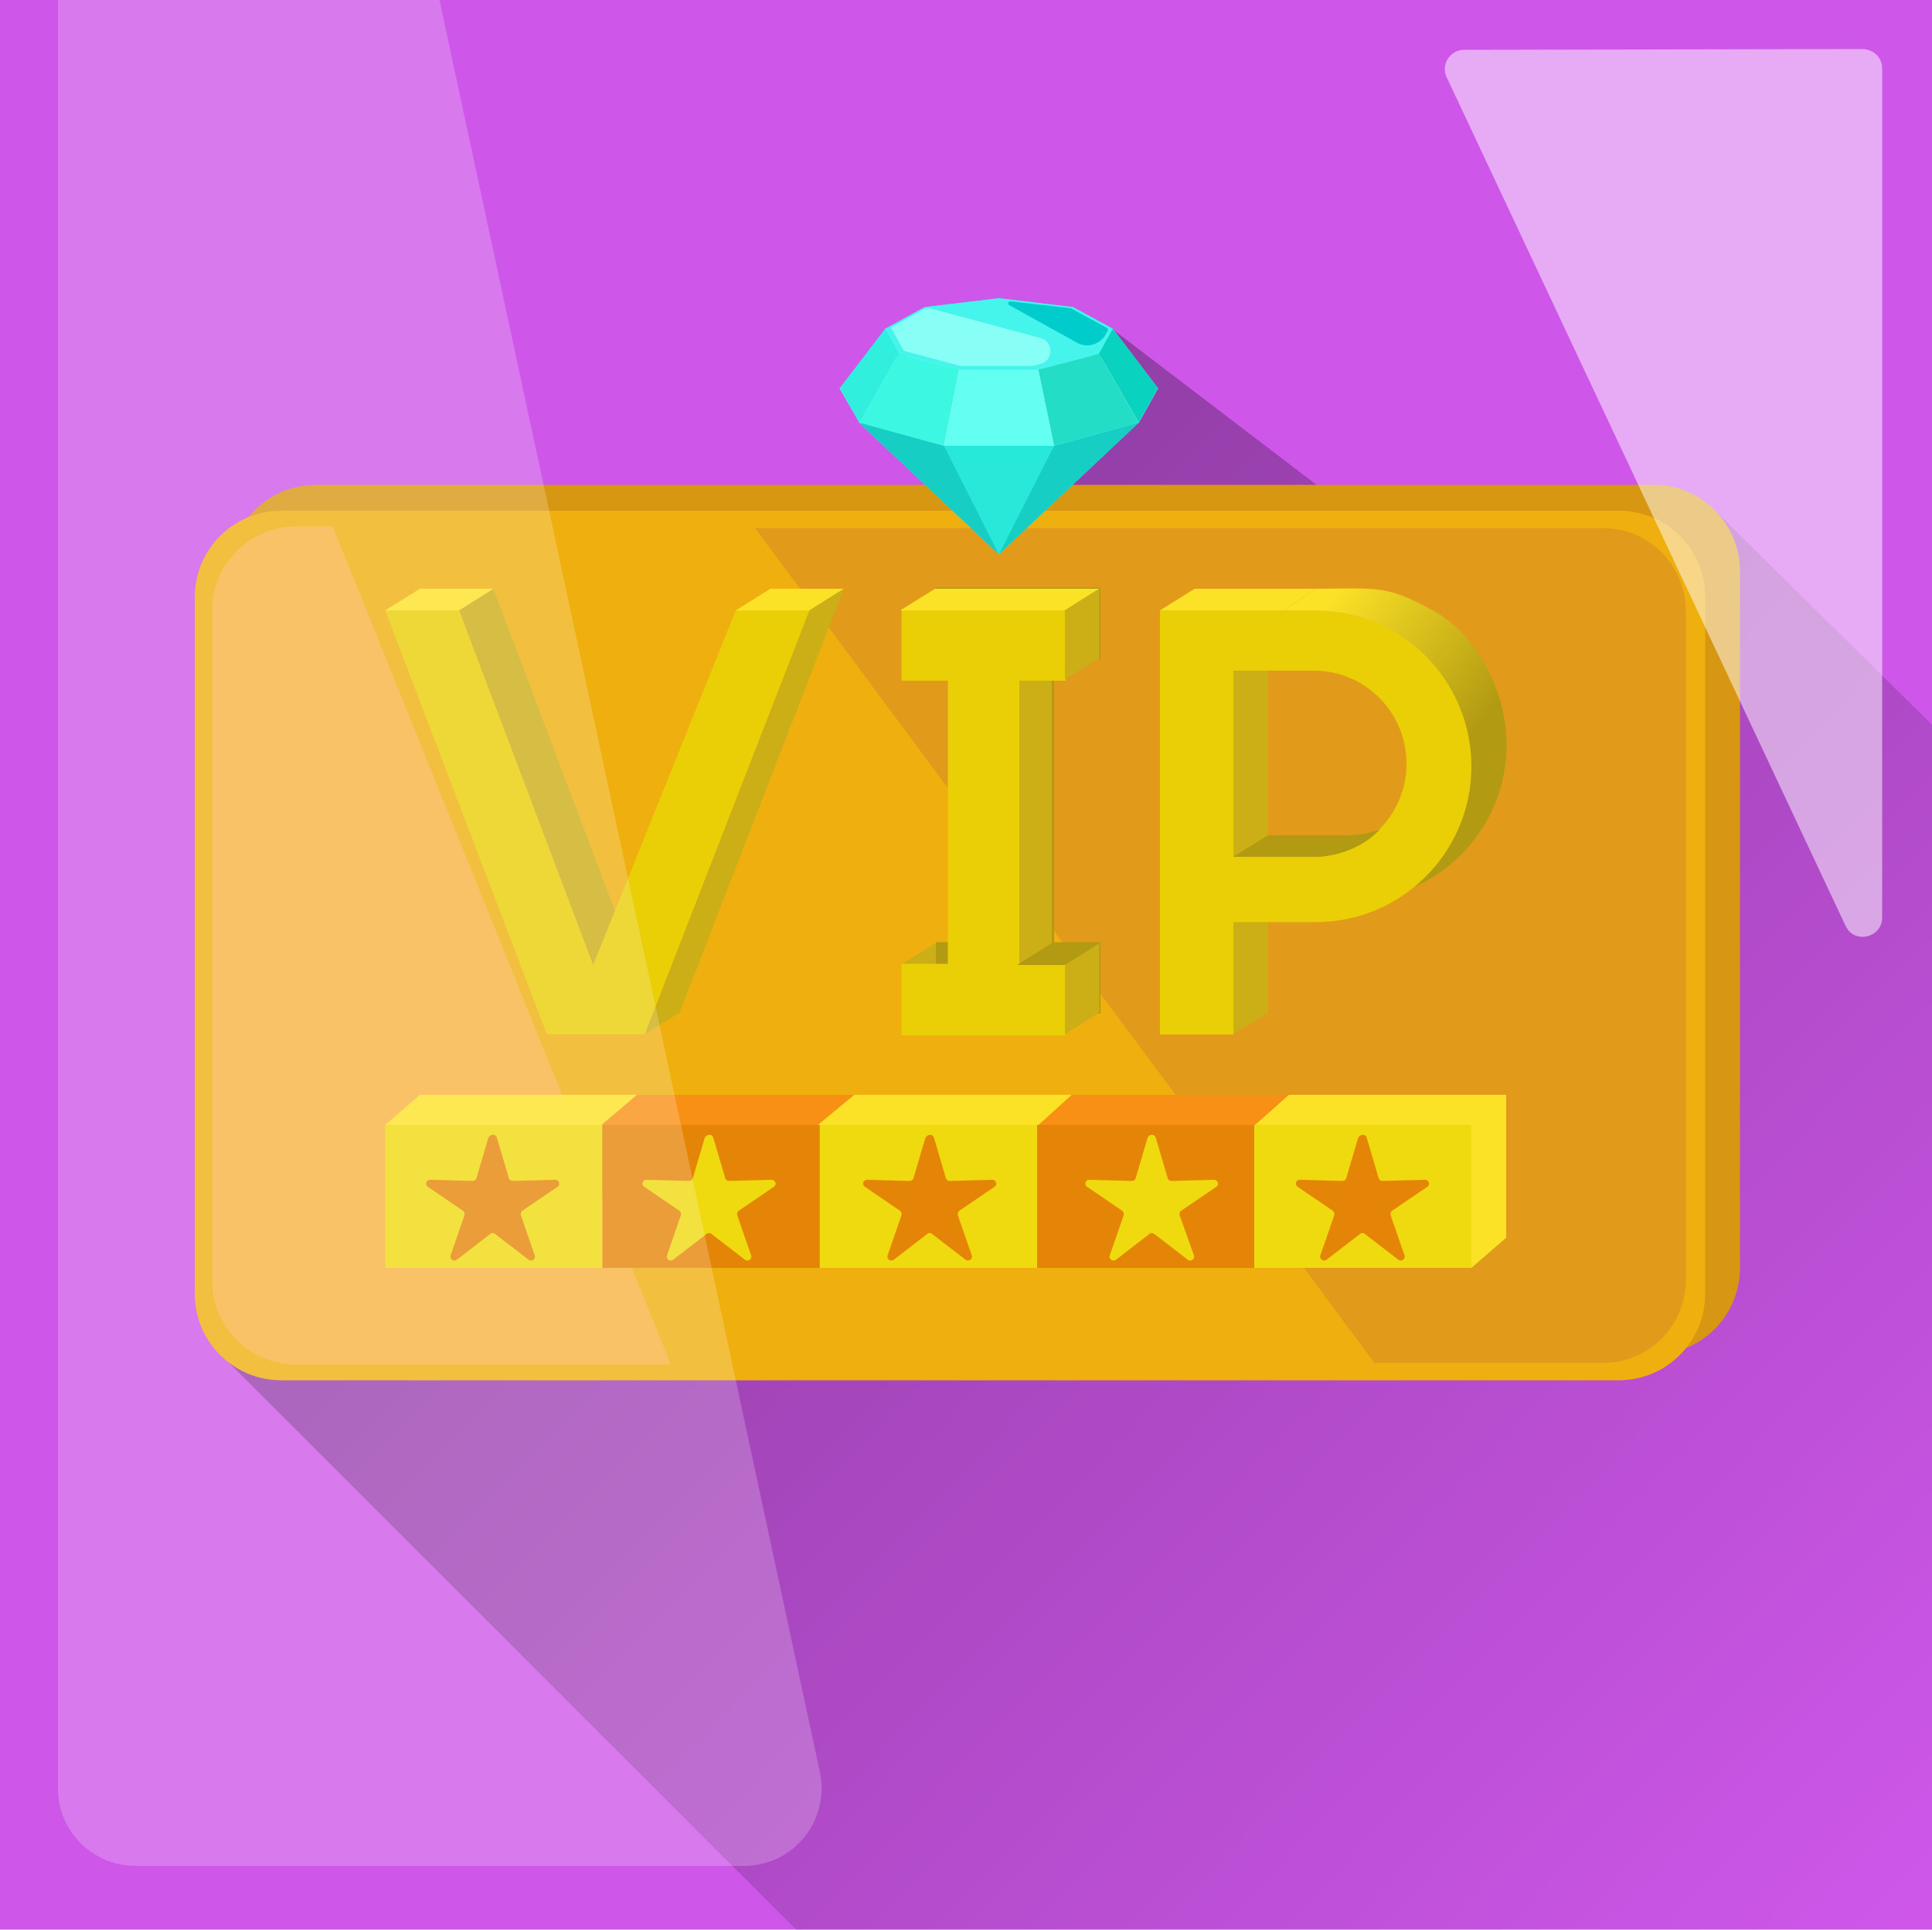 <svg id="Слой_1" xmlns="http://www.w3.org/2000/svg" viewBox="0 0 500 499.5"><style>.st6{fill:#fce227}.st7{fill:#f79014}.st8{fill:#efd90f}.st9{fill:#e58507}.st10{fill:#b29b12}.st12{fill:#ccae17}.st13{fill:#eace06}.st14{fill:#30efdc}</style><path fill="#ce57ea" d="M0-.2h500v500H0z"/><linearGradient id="SVGID_1_" gradientUnits="userSpaceOnUse" x1="-46.399" y1="346.641" x2="242.09" y2="628.72" gradientTransform="matrix(1.12 0 0 1.12 231.2 -214.88)"><stop offset="0" stop-opacity=".3"/><stop offset="1" stop-opacity="0"/></linearGradient><path d="M443.9 132.2h-94.4l-61.6-47-26.9 53.7L54.9 348.4l151.4 151.4 293.7.8v-313l-56.1-55.4z" fill="url(#SVGID_1_)"/><path d="M427.9 350.6H81.8c-12.4 0-22.4-10-22.4-22.4V147.9c0-12.4 10-22.4 22.4-22.4h346.1c12.4 0 22.4 10 22.4 22.4v180.3c0 12.4-10 22.4-22.4 22.4z" fill="#d89713"/><path d="M418.9 357.3H72.8c-12.4 0-22.4-10-22.4-22.4V154.6c0-12.4 10-22.4 22.4-22.4h346.1c12.4 0 22.4 10 22.4 22.4v180.3c0 12.4-10 22.4-22.4 22.4z" fill="#efaf0f"/><path d="M414.8 352.8h-59.1L195.4 136.7h219.4c11.9 0 21.5 9.6 21.5 21.5v173.1c0 11.9-9.6 21.5-21.5 21.5z" fill="#e29a1b"/><path d="M173.6 353.2H76.5c-11.9 0-21.6-9.7-21.6-21.6V157.9c0-11.9 9.7-21.6 21.6-21.6h9.6l87.5 216.9z" fill="#f9b341"/><path class="st6" d="M155.7 291.2h-56l9-7.8h56.2z"/><path class="st7" d="M211.7 291.2h-56l9.2-7.8h56.2z"/><path class="st6" d="M268.8 291.2h-57.1l9.4-7.8h56.3z"/><path class="st7" d="M324.8 291.2h-56l8.6-7.8h56.2z"/><path class="st6" d="M389.8 320.4l-9 7.8v-37h-56l8.8-7.8h56.2z"/><g id="_x35__stars"><path class="st8" d="M99.7 291.2h56.2v37H99.7z"/><path class="st9" d="M155.9 291.2h56.2v37h-56.2z"/><path class="st8" d="M212.2 291.2h56.2v37h-56.2z"/><path class="st9" d="M268.4 291.2h56.2v37h-56.2z"/><path class="st8" d="M324.6 291.2h56.2v37h-56.2z"/><path class="st9" d="M128.6 294.5l3.1 10.5c.1.4.5.7 1 .7l11-.3c1 0 1.4 1.3.6 1.8l-9.1 6.2c-.4.3-.5.7-.4 1.2l3.6 10.4c.3.9-.8 1.7-1.6 1.1l-8.7-6.7c-.4-.3-.9-.3-1.2 0l-8.7 6.7c-.8.6-1.9-.2-1.6-1.1l3.6-10.4c.1-.4 0-.9-.4-1.2l-9.1-6.2c-.8-.6-.4-1.8.6-1.8l11 .3c.5 0 .9-.3 1-.7l3.1-10.5c.6-1 1.9-1 2.2 0zm113.1 0l3.1 10.5c.1.4.5.7 1 .7l11-.3c1 0 1.4 1.3.6 1.8l-9.1 6.2c-.4.3-.5.7-.4 1.2l3.6 10.4c.3.9-.8 1.7-1.6 1.1l-8.7-6.7c-.4-.3-.9-.3-1.2 0l-8.7 6.7c-.8.6-1.9-.2-1.6-1.1l3.6-10.4c.1-.4 0-.9-.4-1.2l-9.1-6.2c-.8-.6-.4-1.8.6-1.8l11 .3c.5 0 .9-.3 1-.7l3.1-10.5c.6-1 1.9-1 2.2 0zm112 0l3.1 10.5c.1.4.5.7 1 .7l11-.3c1 0 1.4 1.3.6 1.8l-9.1 6.2c-.4.3-.5.7-.4 1.2l3.6 10.4c.3.9-.8 1.7-1.6 1.1l-8.7-6.7c-.4-.3-.9-.3-1.2 0l-8.7 6.7c-.8.6-1.9-.2-1.6-1.1l3.6-10.4c.1-.4 0-.9-.4-1.2l-9.1-6.2c-.8-.6-.4-1.8.6-1.8l11 .3c.5 0 .9-.3 1-.7l3.1-10.5c.6-1 1.9-1 2.2 0z"/><path class="st8" d="M299.1 294.5l3.1 10.5c.1.4.5.7 1 .7l11-.3c1 0 1.4 1.3.6 1.8l-9.1 6.2c-.4.3-.5.7-.4 1.2L309 325c.3.9-.8 1.7-1.6 1.1l-8.7-6.7c-.4-.3-.9-.3-1.2 0l-8.7 6.7c-.8.6-1.9-.2-1.6-1.1l3.6-10.4c.1-.4 0-.9-.4-1.2l-9.1-6.2c-.8-.6-.4-1.8.6-1.8l11 .3c.5 0 .9-.3 1-.7l3.1-10.5c.5-1 1.8-1 2.1 0zm-114.5 0l3.1 10.5c.1.4.5.7 1 .7l11-.3c1 0 1.4 1.3.6 1.8l-9.1 6.2c-.4.3-.5.7-.4 1.2l3.6 10.4c.3.9-.8 1.7-1.6 1.1l-8.7-6.7c-.4-.3-.9-.3-1.2 0l-8.7 6.7c-.8.6-1.9-.2-1.6-1.1l3.6-10.4c.1-.4 0-.9-.4-1.2l-9.1-6.2c-.8-.6-.4-1.8.6-1.8l11 .3c.5 0 .9-.3 1-.7l3.1-10.5c.6-1 1.9-1 2.2 0z"/></g><g id="P"><path class="st10" d="M349.5 152.4h-40.3v109.8h18.5l.6-29.1h21.3c22.3 0 40.3-18.1 40.3-40.3s-18.1-40.4-40.4-40.4zm23.5 39.7c0 13.3-10.8 24.1-24.1 24.1h-20.7V168h20.7c13.3 0 24.1 10.8 24.1 24.1z"/><linearGradient id="SVGID_2_" gradientUnits="userSpaceOnUse" x1="101.725" y1="319.259" x2="138.651" y2="292.992" gradientTransform="matrix(1.12 0 0 -1.12 231.2 510.88)"><stop offset="0" stop-color="#fce227"/><stop offset="1" stop-color="#b29b12"/></linearGradient><path d="M340.5 152.4l-8.3 5.6 47.7 32.7 8.5-8.5s-3.6-16.5-17.6-24.2c-12.4-6.8-14.6-5.6-30.3-5.6z" fill="url(#SVGID_2_)"/><path class="st6" d="M300.2 158l9-5.6h31.3l-8.3 5.6z"/><path class="st12" d="M319.2 221.8l9-5.6V168l-9 5.6zm0 45.9v-29.1l9-5.6v29.1z"/><path class="st13" d="M340.5 158h-40.3v109.8h19v-29.1h21.3c22.3 0 40.3-18.1 40.3-40.3s-18-40.4-40.3-40.4zm23.5 39.7c0 13.3-10.8 24.1-24.1 24.1h-20.7v-48.2H340c13.3 0 24 10.8 24 24.1z"/><path class="st10" d="M319.2 221.8h21.3c.1 0 10.1 0 16.6-7.1-2 .9-4.8 1.5-8.7 1.6l-20.2-.1-9 5.6z"/></g><g id="I"><path class="st12" d="M233 249.8l9-5.6h12.3l-9 5.6z"/><path class="st10" d="M284.8 170.6v-18.5h-42.6v18.5h12.1v73.3h-12.1v18.5h42.6v-18.5h-12v-73.3z"/><path class="st12" d="M263.8 249.5l8.4-5.3v-73.9l-9 5.6z"/><path class="st13" d="M275.8 176.2v-18.5h-42.5v18.5h12v73.3h-12V268h42.5v-18.5h-12v-73.3z"/><path class="st6" d="M242 152.4l-9 5.6h42.6l8.9-5.6z"/><path class="st12" d="M275.6 175.9l8.9-5.6v-17.9l-8.9 5.6z"/><path class="st10" d="M263.2 249.8l9-5.6h12.3l-8.9 5.6z"/><path class="st12" d="M275.6 267.7v-17.9l8.9-5.6v17.9z"/></g><g id="V"><path class="st12" d="M118.8 158l8.9-5.6 32.5 86.2-6.7 11.2z"/><path class="st13" d="M99.7 158l41.8 109.7h25.4L209.5 158h-19.1l-36.9 91.8-34.7-91.8z"/><path class="st6" d="M108.7 152.4l-9 5.6h19.1l8.9-5.6zm90.7 0l-9 5.6h19.1l8.9-5.6z"/><path class="st12" d="M209.5 158l-42.6 109.7 9-5.6 42.5-109.7z"/></g><path class="st14" d="M288 85.1l-10.3-5.6-19.2-2.3-19.2 2.3-10.2 5.6-11.7 15.4h-.1l5.1 8.9h-.1l36.2 34.1 36.2-34.1 5-8.9z"/><path fill="#fff" d="M258.5 89.5l-26.9 3.1-14.3 7.9 5.2 8.9 21.7 6h28.6l21.9-6 5-8.9-14.3-7.9z"/><path fill="#45f4eb" d="M258.5 77.2l-19.2 2.3-10.2 5.6 3.5 6.5 15.7 4.2h20.4l15.7-4.2 3.6-6.5-10.3-5.6z"/><path d="M261.2 79l17.5 9.7c2.7 1.5 6 .5 7.5-2.2l.5-.9c.1-.2 0-.6-.2-.7l-9.2-5c-.1 0-.1-.1-.2-.1L261.5 78c-.6 0-.8.7-.3 1z" fill="#0cc"/><path d="M238.8 80.2l-8.2 4.6 3.3 6 14.5 3.9h18.9l2-.5c3.4-.9 3.4-5.8 0-6.7L241.4 80c-.9-.3-1.8-.2-2.6.2z" fill="#88fff6"/><path fill="#64fff3" d="M248.2 95.7l-3.9 19.7h28.5l-4.1-19.7z"/><path fill="#09d3bf" d="M294.7 109.4l-10.3-17.8 3.6-6.5 11.7 15.4z"/><path fill="#24ddc6" d="M268.7 95.7l15.7-4.1 10.3 17.8-21.9 6z"/><path fill="#3cf7e1" d="M244.3 115.4l3.9-19.7-15.6-4.1-10.3 17.8z"/><path fill="#28e8d9" d="M258.5 143.5l-14.2-28.1h28.5z"/><path d="M222.3 109.4l36.2 34.1-14.2-28.1zm50.5 6l-14.3 28.1 36.2-34.1z" fill="#17cec4"/><path class="st14" d="M229.1 85.1l-11.8 15.4 5.1 8.9 10.2-17.8z"/><path d="M15 0v463c0 11 9 20 20 20h157.6c12.7 0 22.2-11.7 19.6-24.2L113.7-.2 15 0z" opacity=".2" fill="#fff"/><path d="M487.1 17.7v219.8c0 5.3-7.3 7-9.5 2.1L374.4 20c-1.6-3.3.9-7.1 4.5-7.1l103.1-.2c2.8 0 5.1 2.2 5.1 5z" opacity=".5" fill="#fff"/></svg>